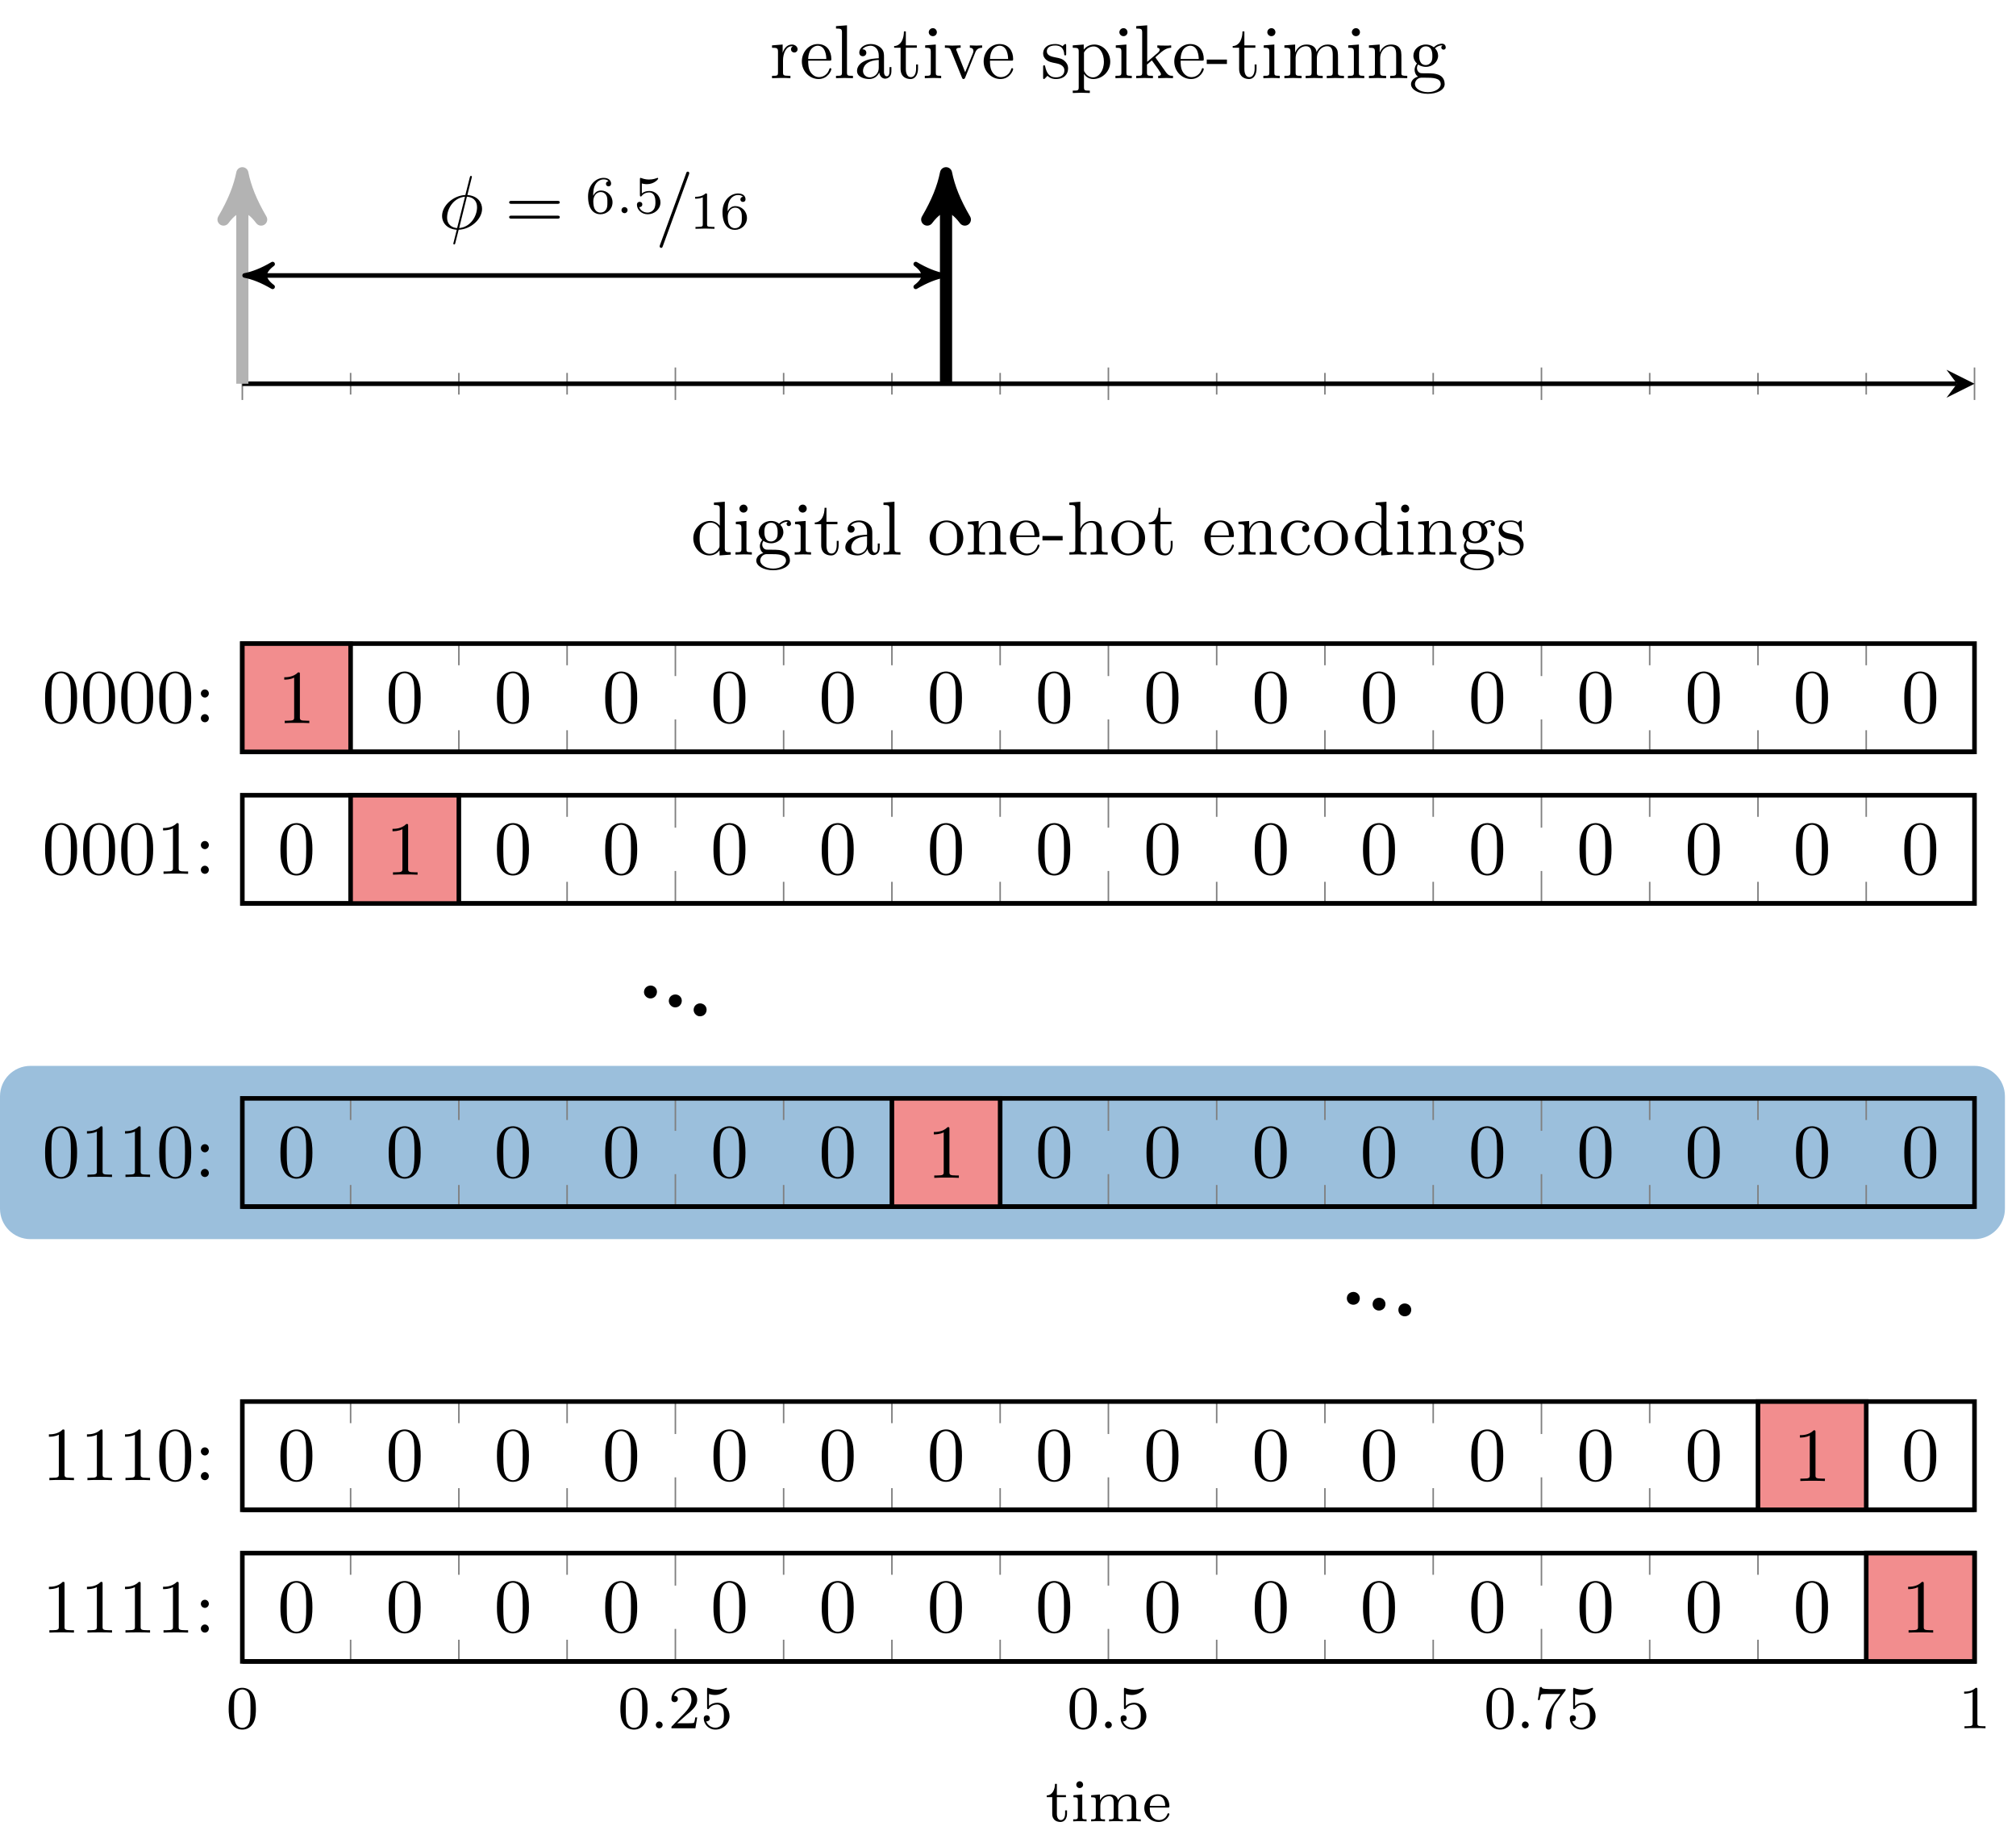 <?xml version="1.0" encoding="UTF-8"?>
<svg xmlns="http://www.w3.org/2000/svg" xmlns:xlink="http://www.w3.org/1999/xlink" width="263.937pt" height="241.811pt" viewBox="0 0 263.937 241.811" version="1.1">
<defs>
<g>
<symbol overflow="visible" id="glyph0-0">
<path style="stroke:none;" d=""/>
</symbol>
<symbol overflow="visible" id="glyph0-1">
<path style="stroke:none;" d="M 4.359 -6.672 C 4.359 -6.703 4.391 -6.812 4.391 -6.812 C 4.391 -6.828 4.391 -6.922 4.266 -6.922 C 4.172 -6.922 4.156 -6.891 4.109 -6.719 L 3.531 -4.422 C 1.953 -4.359 0.484 -3.047 0.484 -1.688 C 0.484 -0.734 1.188 0.047 2.406 0.125 C 2.328 0.422 2.25 0.75 2.172 1.062 C 2.047 1.531 1.953 1.906 1.953 1.938 C 1.953 2.031 2.031 2.047 2.078 2.047 C 2.125 2.047 2.141 2.031 2.172 2 C 2.188 1.984 2.25 1.75 2.281 1.609 L 2.656 0.125 C 4.266 0.062 5.719 -1.281 5.719 -2.609 C 5.719 -3.406 5.188 -4.312 3.797 -4.422 Z M 2.453 -0.094 C 1.859 -0.125 1.141 -0.484 1.141 -1.469 C 1.141 -2.672 2 -4.062 3.484 -4.203 Z M 3.734 -4.203 C 4.5 -4.156 5.062 -3.703 5.062 -2.828 C 5.062 -1.641 4.203 -0.219 2.719 -0.094 Z M 3.734 -4.203 "/>
</symbol>
<symbol overflow="visible" id="glyph0-2">
<path style="stroke:none;" d="M 4.375 -7.094 C 4.422 -7.234 4.422 -7.266 4.422 -7.281 C 4.422 -7.391 4.344 -7.484 4.234 -7.484 C 4.156 -7.484 4.094 -7.453 4.062 -7.391 L 0.594 2.109 C 0.547 2.25 0.547 2.281 0.547 2.297 C 0.547 2.406 0.641 2.5 0.75 2.5 C 0.875 2.5 0.906 2.422 0.969 2.25 Z M 4.375 -7.094 "/>
</symbol>
<symbol overflow="visible" id="glyph1-0">
<path style="stroke:none;" d=""/>
</symbol>
<symbol overflow="visible" id="glyph1-1">
<path style="stroke:none;" d="M 6.844 -3.266 C 7 -3.266 7.188 -3.266 7.188 -3.453 C 7.188 -3.656 7 -3.656 6.859 -3.656 L 0.891 -3.656 C 0.75 -3.656 0.562 -3.656 0.562 -3.453 C 0.562 -3.266 0.75 -3.266 0.891 -3.266 Z M 6.859 -1.328 C 7 -1.328 7.188 -1.328 7.188 -1.531 C 7.188 -1.719 7 -1.719 6.844 -1.719 L 0.891 -1.719 C 0.75 -1.719 0.562 -1.719 0.562 -1.531 C 0.562 -1.328 0.75 -1.328 0.891 -1.328 Z M 6.859 -1.328 "/>
</symbol>
<symbol overflow="visible" id="glyph2-0">
<path style="stroke:none;" d=""/>
</symbol>
<symbol overflow="visible" id="glyph2-1">
<path style="stroke:none;" d="M 1.047 -2.281 C 1.047 -2.844 1.094 -3.359 1.359 -3.797 C 1.594 -4.172 1.969 -4.422 2.422 -4.422 C 2.625 -4.422 2.906 -4.375 3.047 -4.188 C 2.875 -4.172 2.719 -4.047 2.719 -3.844 C 2.719 -3.672 2.844 -3.516 3.047 -3.516 C 3.266 -3.516 3.391 -3.656 3.391 -3.859 C 3.391 -4.266 3.094 -4.625 2.406 -4.625 C 1.406 -4.625 0.375 -3.703 0.375 -2.203 C 0.375 -0.406 1.219 0.141 2 0.141 C 2.844 0.141 3.578 -0.516 3.578 -1.422 C 3.578 -2.312 2.875 -2.969 2.062 -2.969 C 1.5 -2.969 1.203 -2.594 1.047 -2.281 Z M 2 -0.078 C 1.641 -0.078 1.375 -0.281 1.219 -0.594 C 1.125 -0.797 1.062 -1.156 1.062 -1.562 C 1.062 -2.25 1.469 -2.766 2.031 -2.766 C 2.344 -2.766 2.562 -2.641 2.734 -2.391 C 2.906 -2.125 2.906 -1.828 2.906 -1.422 C 2.906 -1.031 2.906 -0.734 2.719 -0.453 C 2.562 -0.219 2.328 -0.078 2 -0.078 Z M 2 -0.078 "/>
</symbol>
<symbol overflow="visible" id="glyph2-2">
<path style="stroke:none;" d="M 1.078 -3.891 C 1.438 -3.797 1.641 -3.797 1.75 -3.797 C 2.672 -3.797 3.219 -4.422 3.219 -4.531 C 3.219 -4.609 3.172 -4.625 3.141 -4.625 C 3.125 -4.625 3.109 -4.625 3.078 -4.609 C 2.906 -4.547 2.547 -4.406 2.031 -4.406 C 1.828 -4.406 1.469 -4.422 1.016 -4.594 C 0.938 -4.625 0.922 -4.625 0.922 -4.625 C 0.828 -4.625 0.828 -4.547 0.828 -4.438 L 0.828 -2.391 C 0.828 -2.266 0.828 -2.188 0.938 -2.188 C 1 -2.188 1.016 -2.188 1.078 -2.281 C 1.375 -2.656 1.812 -2.719 2.047 -2.719 C 2.469 -2.719 2.656 -2.391 2.688 -2.328 C 2.812 -2.094 2.859 -1.828 2.859 -1.422 C 2.859 -1.219 2.859 -0.812 2.641 -0.5 C 2.469 -0.25 2.172 -0.078 1.828 -0.078 C 1.375 -0.078 0.906 -0.328 0.734 -0.797 C 1 -0.781 1.141 -0.953 1.141 -1.141 C 1.141 -1.438 0.875 -1.484 0.781 -1.484 C 0.781 -1.484 0.438 -1.484 0.438 -1.109 C 0.438 -0.484 1.016 0.141 1.844 0.141 C 2.734 0.141 3.516 -0.516 3.516 -1.406 C 3.516 -2.188 2.922 -2.906 2.062 -2.906 C 1.75 -2.906 1.391 -2.844 1.078 -2.578 Z M 1.078 -3.891 "/>
</symbol>
<symbol overflow="visible" id="glyph2-3">
<path style="stroke:none;" d="M 2.328 -4.438 C 2.328 -4.625 2.328 -4.625 2.125 -4.625 C 1.672 -4.188 1.047 -4.188 0.766 -4.188 L 0.766 -3.938 C 0.922 -3.938 1.391 -3.938 1.766 -4.125 L 1.766 -0.578 C 1.766 -0.344 1.766 -0.25 1.078 -0.25 L 0.812 -0.25 L 0.812 0 C 0.938 0 1.797 -0.031 2.047 -0.031 C 2.266 -0.031 3.141 0 3.297 0 L 3.297 -0.25 L 3.031 -0.25 C 2.328 -0.25 2.328 -0.344 2.328 -0.578 Z M 2.328 -4.438 "/>
</symbol>
<symbol overflow="visible" id="glyph3-0">
<path style="stroke:none;" d=""/>
</symbol>
<symbol overflow="visible" id="glyph3-1">
<path style="stroke:none;" d="M 1.578 -0.391 C 1.578 -0.641 1.375 -0.797 1.188 -0.797 C 0.953 -0.797 0.781 -0.609 0.781 -0.406 C 0.781 -0.156 0.984 0 1.172 0 C 1.406 0 1.578 -0.188 1.578 -0.391 Z M 1.578 -0.391 "/>
</symbol>
<symbol overflow="visible" id="glyph4-0">
<path style="stroke:none;" d=""/>
</symbol>
<symbol overflow="visible" id="glyph4-1">
<path style="stroke:none;" d="M 3.625 -3.797 C 3.625 -4.109 3.312 -4.406 2.891 -4.406 C 2.156 -4.406 1.797 -3.734 1.672 -3.312 L 1.672 -4.406 L 0.281 -4.297 L 0.281 -3.984 C 0.984 -3.984 1.062 -3.922 1.062 -3.422 L 1.062 -0.75 C 1.062 -0.312 0.953 -0.312 0.281 -0.312 L 0.281 0 L 1.422 -0.031 C 1.812 -0.031 2.281 -0.031 2.688 0 L 2.688 -0.312 L 2.469 -0.312 C 1.734 -0.312 1.719 -0.422 1.719 -0.781 L 1.719 -2.312 C 1.719 -3.297 2.141 -4.188 2.891 -4.188 C 2.953 -4.188 2.984 -4.188 3 -4.172 C 2.969 -4.172 2.766 -4.047 2.766 -3.781 C 2.766 -3.516 2.984 -3.359 3.203 -3.359 C 3.375 -3.359 3.625 -3.484 3.625 -3.797 Z M 3.625 -3.797 "/>
</symbol>
<symbol overflow="visible" id="glyph4-2">
<path style="stroke:none;" d="M 4.141 -1.188 C 4.141 -1.281 4.062 -1.312 4 -1.312 C 3.922 -1.312 3.891 -1.25 3.875 -1.172 C 3.531 -0.141 2.625 -0.141 2.531 -0.141 C 2.031 -0.141 1.641 -0.438 1.406 -0.812 C 1.109 -1.281 1.109 -1.938 1.109 -2.297 L 3.891 -2.297 C 4.109 -2.297 4.141 -2.297 4.141 -2.516 C 4.141 -3.5 3.594 -4.469 2.359 -4.469 C 1.203 -4.469 0.281 -3.438 0.281 -2.188 C 0.281 -0.859 1.328 0.109 2.469 0.109 C 3.688 0.109 4.141 -1 4.141 -1.188 Z M 3.484 -2.516 L 1.109 -2.516 C 1.172 -4 2.016 -4.25 2.359 -4.25 C 3.375 -4.25 3.484 -2.906 3.484 -2.516 Z M 3.484 -2.516 "/>
</symbol>
<symbol overflow="visible" id="glyph4-3">
<path style="stroke:none;" d="M 2.547 0 L 2.547 -0.312 C 1.875 -0.312 1.766 -0.312 1.766 -0.75 L 1.766 -6.922 L 0.328 -6.812 L 0.328 -6.5 C 1.031 -6.5 1.109 -6.438 1.109 -5.938 L 1.109 -0.75 C 1.109 -0.312 1 -0.312 0.328 -0.312 L 0.328 0 L 1.438 -0.031 Z M 2.547 0 "/>
</symbol>
<symbol overflow="visible" id="glyph4-4">
<path style="stroke:none;" d="M 4.812 -0.891 L 4.812 -1.453 L 4.562 -1.453 L 4.562 -0.891 C 4.562 -0.312 4.312 -0.25 4.203 -0.25 C 3.875 -0.25 3.844 -0.703 3.844 -0.75 L 3.844 -2.734 C 3.844 -3.156 3.844 -3.547 3.484 -3.922 C 3.094 -4.312 2.594 -4.469 2.109 -4.469 C 1.297 -4.469 0.609 -4 0.609 -3.344 C 0.609 -3.047 0.812 -2.875 1.062 -2.875 C 1.344 -2.875 1.531 -3.078 1.531 -3.328 C 1.531 -3.453 1.469 -3.781 1.016 -3.781 C 1.281 -4.141 1.781 -4.25 2.094 -4.25 C 2.578 -4.25 3.156 -3.859 3.156 -2.969 L 3.156 -2.609 C 2.641 -2.578 1.938 -2.547 1.312 -2.25 C 0.562 -1.906 0.312 -1.391 0.312 -0.953 C 0.312 -0.141 1.281 0.109 1.906 0.109 C 2.578 0.109 3.031 -0.297 3.219 -0.75 C 3.266 -0.359 3.531 0.062 4 0.062 C 4.203 0.062 4.812 -0.078 4.812 -0.891 Z M 3.156 -1.391 C 3.156 -0.453 2.438 -0.109 1.984 -0.109 C 1.5 -0.109 1.094 -0.453 1.094 -0.953 C 1.094 -1.5 1.5 -2.328 3.156 -2.391 Z M 3.156 -1.391 "/>
</symbol>
<symbol overflow="visible" id="glyph4-5">
<path style="stroke:none;" d="M 3.312 -1.234 L 3.312 -1.797 L 3.062 -1.797 L 3.062 -1.25 C 3.062 -0.516 2.766 -0.141 2.391 -0.141 C 1.719 -0.141 1.719 -1.047 1.719 -1.219 L 1.719 -3.984 L 3.156 -3.984 L 3.156 -4.297 L 1.719 -4.297 L 1.719 -6.125 L 1.469 -6.125 C 1.469 -5.312 1.172 -4.25 0.188 -4.203 L 0.188 -3.984 L 1.031 -3.984 L 1.031 -1.234 C 1.031 -0.016 1.969 0.109 2.328 0.109 C 3.031 0.109 3.312 -0.594 3.312 -1.234 Z M 3.312 -1.234 "/>
</symbol>
<symbol overflow="visible" id="glyph4-6">
<path style="stroke:none;" d="M 2.469 0 L 2.469 -0.312 C 1.797 -0.312 1.766 -0.359 1.766 -0.75 L 1.766 -4.406 L 0.375 -4.297 L 0.375 -3.984 C 1.016 -3.984 1.109 -3.922 1.109 -3.438 L 1.109 -0.75 C 1.109 -0.312 1 -0.312 0.328 -0.312 L 0.328 0 L 1.422 -0.031 C 1.781 -0.031 2.125 -0.016 2.469 0 Z M 1.906 -6.016 C 1.906 -6.297 1.688 -6.547 1.391 -6.547 C 1.047 -6.547 0.844 -6.266 0.844 -6.016 C 0.844 -5.75 1.078 -5.5 1.375 -5.5 C 1.719 -5.5 1.906 -5.766 1.906 -6.016 Z M 1.906 -6.016 "/>
</symbol>
<symbol overflow="visible" id="glyph4-7">
<path style="stroke:none;" d="M 5.062 -3.984 L 5.062 -4.297 C 4.828 -4.281 4.547 -4.266 4.312 -4.266 L 3.453 -4.297 L 3.453 -3.984 C 3.812 -3.984 3.922 -3.75 3.922 -3.562 C 3.922 -3.469 3.906 -3.422 3.875 -3.312 L 2.844 -0.781 L 1.734 -3.562 C 1.672 -3.688 1.672 -3.734 1.672 -3.734 C 1.672 -3.984 2.062 -3.984 2.25 -3.984 L 2.25 -4.297 L 1.156 -4.266 C 0.891 -4.266 0.484 -4.281 0.188 -4.297 L 0.188 -3.984 C 0.812 -3.984 0.859 -3.922 0.984 -3.625 L 2.422 -0.078 C 2.484 0.062 2.5 0.109 2.625 0.109 C 2.766 0.109 2.797 0.016 2.844 -0.078 L 4.141 -3.312 C 4.234 -3.547 4.406 -3.984 5.062 -3.984 Z M 5.062 -3.984 "/>
</symbol>
<symbol overflow="visible" id="glyph4-8">
<path style="stroke:none;" d="M 3.594 -1.281 C 3.594 -1.797 3.297 -2.109 3.172 -2.219 C 2.844 -2.547 2.453 -2.625 2.031 -2.703 C 1.469 -2.812 0.812 -2.938 0.812 -3.516 C 0.812 -3.875 1.062 -4.281 1.922 -4.281 C 3.016 -4.281 3.078 -3.375 3.094 -3.078 C 3.094 -2.984 3.203 -2.984 3.203 -2.984 C 3.344 -2.984 3.344 -3.031 3.344 -3.219 L 3.344 -4.234 C 3.344 -4.391 3.344 -4.469 3.234 -4.469 C 3.188 -4.469 3.156 -4.469 3.031 -4.344 C 3 -4.312 2.906 -4.219 2.859 -4.188 C 2.484 -4.469 2.078 -4.469 1.922 -4.469 C 0.703 -4.469 0.328 -3.797 0.328 -3.234 C 0.328 -2.891 0.484 -2.609 0.75 -2.391 C 1.078 -2.141 1.359 -2.078 2.078 -1.938 C 2.297 -1.891 3.109 -1.734 3.109 -1.016 C 3.109 -0.516 2.766 -0.109 1.984 -0.109 C 1.141 -0.109 0.781 -0.672 0.594 -1.531 C 0.562 -1.656 0.562 -1.688 0.453 -1.688 C 0.328 -1.688 0.328 -1.625 0.328 -1.453 L 0.328 -0.125 C 0.328 0.047 0.328 0.109 0.438 0.109 C 0.484 0.109 0.5 0.094 0.688 -0.094 C 0.703 -0.109 0.703 -0.125 0.891 -0.312 C 1.328 0.094 1.781 0.109 1.984 0.109 C 3.125 0.109 3.594 -0.562 3.594 -1.281 Z M 3.594 -1.281 "/>
</symbol>
<symbol overflow="visible" id="glyph4-9">
<path style="stroke:none;" d="M 5.188 -2.156 C 5.188 -3.422 4.234 -4.406 3.109 -4.406 C 2.328 -4.406 1.906 -3.969 1.719 -3.75 L 1.719 -4.406 L 0.281 -4.297 L 0.281 -3.984 C 0.984 -3.984 1.062 -3.922 1.062 -3.484 L 1.062 1.172 C 1.062 1.625 0.953 1.625 0.281 1.625 L 0.281 1.938 L 1.391 1.906 L 2.516 1.938 L 2.516 1.625 C 1.859 1.625 1.75 1.625 1.75 1.172 L 1.75 -0.594 C 1.797 -0.422 2.219 0.109 2.969 0.109 C 4.156 0.109 5.188 -0.875 5.188 -2.156 Z M 4.359 -2.156 C 4.359 -0.953 3.672 -0.109 2.938 -0.109 C 2.531 -0.109 2.156 -0.312 1.891 -0.719 C 1.75 -0.922 1.75 -0.938 1.75 -1.141 L 1.75 -3.359 C 2.031 -3.875 2.516 -4.156 3.031 -4.156 C 3.766 -4.156 4.359 -3.281 4.359 -2.156 Z M 4.359 -2.156 "/>
</symbol>
<symbol overflow="visible" id="glyph4-10">
<path style="stroke:none;" d="M 5.094 0 L 5.094 -0.312 C 4.719 -0.312 4.5 -0.312 4.125 -0.844 L 2.859 -2.625 C 2.844 -2.641 2.797 -2.703 2.797 -2.734 C 2.797 -2.766 3.516 -3.375 3.609 -3.453 C 4.234 -3.953 4.656 -3.984 4.859 -3.984 L 4.859 -4.297 C 4.578 -4.266 4.453 -4.266 4.172 -4.266 C 3.812 -4.266 3.188 -4.281 3.047 -4.297 L 3.047 -3.984 C 3.234 -3.984 3.344 -3.875 3.344 -3.734 C 3.344 -3.531 3.203 -3.422 3.125 -3.344 L 1.719 -2.141 L 1.719 -6.922 L 0.281 -6.812 L 0.281 -6.5 C 0.984 -6.5 1.062 -6.438 1.062 -5.938 L 1.062 -0.75 C 1.062 -0.312 0.953 -0.312 0.281 -0.312 L 0.281 0 L 1.359 -0.031 L 2.469 0 L 2.469 -0.312 C 1.797 -0.312 1.688 -0.312 1.688 -0.75 L 1.688 -1.781 L 2.328 -2.328 C 3.094 -1.281 3.516 -0.719 3.516 -0.531 C 3.516 -0.344 3.344 -0.312 3.156 -0.312 L 3.156 0 L 4.234 -0.031 C 4.516 -0.031 4.812 -0.016 5.094 0 Z M 5.094 0 "/>
</symbol>
<symbol overflow="visible" id="glyph4-11">
<path style="stroke:none;" d="M 2.75 -1.859 L 2.75 -2.438 L 0.109 -2.438 L 0.109 -1.859 Z M 2.75 -1.859 "/>
</symbol>
<symbol overflow="visible" id="glyph4-12">
<path style="stroke:none;" d="M 8.109 0 L 8.109 -0.312 C 7.594 -0.312 7.344 -0.312 7.328 -0.609 L 7.328 -2.516 C 7.328 -3.375 7.328 -3.672 7.016 -4.031 C 6.875 -4.203 6.547 -4.406 5.969 -4.406 C 5.141 -4.406 4.688 -3.812 4.531 -3.422 C 4.391 -4.297 3.656 -4.406 3.203 -4.406 C 2.469 -4.406 2 -3.984 1.719 -3.359 L 1.719 -4.406 L 0.312 -4.297 L 0.312 -3.984 C 1.016 -3.984 1.094 -3.922 1.094 -3.422 L 1.094 -0.75 C 1.094 -0.312 0.984 -0.312 0.312 -0.312 L 0.312 0 L 1.453 -0.031 L 2.562 0 L 2.562 -0.312 C 1.891 -0.312 1.781 -0.312 1.781 -0.75 L 1.781 -2.594 C 1.781 -3.625 2.5 -4.188 3.125 -4.188 C 3.766 -4.188 3.875 -3.656 3.875 -3.078 L 3.875 -0.75 C 3.875 -0.312 3.766 -0.312 3.094 -0.312 L 3.094 0 L 4.219 -0.031 L 5.328 0 L 5.328 -0.312 C 4.672 -0.312 4.562 -0.312 4.562 -0.75 L 4.562 -2.594 C 4.562 -3.625 5.266 -4.188 5.906 -4.188 C 6.531 -4.188 6.641 -3.656 6.641 -3.078 L 6.641 -0.75 C 6.641 -0.312 6.531 -0.312 5.859 -0.312 L 5.859 0 L 6.984 -0.031 Z M 8.109 0 "/>
</symbol>
<symbol overflow="visible" id="glyph4-13">
<path style="stroke:none;" d="M 5.328 0 L 5.328 -0.312 C 4.812 -0.312 4.562 -0.312 4.562 -0.609 L 4.562 -2.516 C 4.562 -3.375 4.562 -3.672 4.25 -4.031 C 4.109 -4.203 3.781 -4.406 3.203 -4.406 C 2.469 -4.406 2 -3.984 1.719 -3.359 L 1.719 -4.406 L 0.312 -4.297 L 0.312 -3.984 C 1.016 -3.984 1.094 -3.922 1.094 -3.422 L 1.094 -0.75 C 1.094 -0.312 0.984 -0.312 0.312 -0.312 L 0.312 0 L 1.453 -0.031 L 2.562 0 L 2.562 -0.312 C 1.891 -0.312 1.781 -0.312 1.781 -0.75 L 1.781 -2.594 C 1.781 -3.625 2.5 -4.188 3.125 -4.188 C 3.766 -4.188 3.875 -3.656 3.875 -3.078 L 3.875 -0.75 C 3.875 -0.312 3.766 -0.312 3.094 -0.312 L 3.094 0 L 4.219 -0.031 Z M 5.328 0 "/>
</symbol>
<symbol overflow="visible" id="glyph4-14">
<path style="stroke:none;" d="M 4.828 -4.031 C 4.828 -4.203 4.719 -4.516 4.328 -4.516 C 4.125 -4.516 3.688 -4.453 3.266 -4.047 C 2.844 -4.375 2.438 -4.406 2.219 -4.406 C 1.281 -4.406 0.594 -3.719 0.594 -2.953 C 0.594 -2.516 0.812 -2.141 1.062 -1.922 C 0.938 -1.781 0.75 -1.453 0.75 -1.094 C 0.75 -0.781 0.891 -0.406 1.203 -0.203 C 0.594 -0.047 0.281 0.391 0.281 0.781 C 0.281 1.5 1.266 2.047 2.484 2.047 C 3.656 2.047 4.688 1.547 4.688 0.766 C 4.688 0.422 4.562 -0.094 4.047 -0.375 C 3.516 -0.641 2.938 -0.641 2.328 -0.641 C 2.078 -0.641 1.656 -0.641 1.578 -0.656 C 1.266 -0.703 1.062 -1 1.062 -1.328 C 1.062 -1.359 1.062 -1.594 1.219 -1.797 C 1.609 -1.516 2.031 -1.484 2.219 -1.484 C 3.141 -1.484 3.828 -2.172 3.828 -2.938 C 3.828 -3.312 3.672 -3.672 3.422 -3.906 C 3.781 -4.25 4.141 -4.297 4.312 -4.297 C 4.312 -4.297 4.391 -4.297 4.422 -4.281 C 4.312 -4.25 4.25 -4.141 4.25 -4.016 C 4.25 -3.844 4.391 -3.734 4.547 -3.734 C 4.641 -3.734 4.828 -3.797 4.828 -4.031 Z M 3.078 -2.953 C 3.078 -2.688 3.078 -2.359 2.922 -2.109 C 2.844 -2 2.609 -1.719 2.219 -1.719 C 1.344 -1.719 1.344 -2.719 1.344 -2.938 C 1.344 -3.203 1.359 -3.531 1.5 -3.781 C 1.578 -3.891 1.812 -4.172 2.219 -4.172 C 3.078 -4.172 3.078 -3.188 3.078 -2.953 Z M 4.172 0.781 C 4.172 1.328 3.469 1.828 2.5 1.828 C 1.484 1.828 0.797 1.312 0.797 0.781 C 0.797 0.328 1.172 -0.047 1.609 -0.062 L 2.203 -0.062 C 3.062 -0.062 4.172 -0.062 4.172 0.781 Z M 4.172 0.781 "/>
</symbol>
<symbol overflow="visible" id="glyph4-15">
<path style="stroke:none;" d="M 4.172 0 L 4.172 -0.312 L 3.859 -0.312 C 2.953 -0.312 2.938 -0.422 2.938 -0.781 L 2.938 -6.375 C 2.938 -6.625 2.938 -6.641 2.703 -6.641 C 2.078 -6 1.203 -6 0.891 -6 L 0.891 -5.688 C 1.094 -5.688 1.672 -5.688 2.188 -5.953 L 2.188 -0.781 C 2.188 -0.422 2.156 -0.312 1.266 -0.312 L 0.953 -0.312 L 0.953 0 C 1.297 -0.031 2.156 -0.031 2.562 -0.031 C 2.953 -0.031 3.828 -0.031 4.172 0 Z M 4.172 0 "/>
</symbol>
<symbol overflow="visible" id="glyph4-16">
<path style="stroke:none;" d="M 4.578 -3.188 C 4.578 -3.984 4.531 -4.781 4.188 -5.516 C 3.734 -6.484 2.906 -6.641 2.5 -6.641 C 1.891 -6.641 1.172 -6.375 0.75 -5.453 C 0.438 -4.766 0.391 -3.984 0.391 -3.188 C 0.391 -2.438 0.422 -1.547 0.844 -0.781 C 1.266 0.016 2 0.219 2.484 0.219 C 3.016 0.219 3.781 0.016 4.219 -0.938 C 4.531 -1.625 4.578 -2.406 4.578 -3.188 Z M 3.766 -3.312 C 3.766 -2.562 3.766 -1.891 3.656 -1.25 C 3.5 -0.297 2.938 0 2.484 0 C 2.094 0 1.5 -0.25 1.328 -1.203 C 1.219 -1.797 1.219 -2.719 1.219 -3.312 C 1.219 -3.953 1.219 -4.609 1.297 -5.141 C 1.484 -6.328 2.234 -6.422 2.484 -6.422 C 2.812 -6.422 3.469 -6.234 3.656 -5.25 C 3.766 -4.688 3.766 -3.938 3.766 -3.312 Z M 3.766 -3.312 "/>
</symbol>
<symbol overflow="visible" id="glyph4-17">
<path style="stroke:none;" d="M 5.25 0 L 5.25 -0.312 C 4.562 -0.312 4.469 -0.375 4.469 -0.875 L 4.469 -6.922 L 3.047 -6.812 L 3.047 -6.5 C 3.734 -6.5 3.812 -6.438 3.812 -5.938 L 3.812 -3.781 C 3.531 -4.141 3.094 -4.406 2.562 -4.406 C 1.391 -4.406 0.344 -3.422 0.344 -2.141 C 0.344 -0.875 1.312 0.109 2.453 0.109 C 3.094 0.109 3.531 -0.234 3.781 -0.547 L 3.781 0.109 Z M 3.781 -1.172 C 3.781 -1 3.781 -0.984 3.672 -0.812 C 3.375 -0.328 2.938 -0.109 2.5 -0.109 C 2.047 -0.109 1.688 -0.375 1.453 -0.75 C 1.203 -1.156 1.172 -1.719 1.172 -2.141 C 1.172 -2.5 1.188 -3.094 1.469 -3.547 C 1.688 -3.859 2.062 -4.188 2.609 -4.188 C 2.953 -4.188 3.375 -4.031 3.672 -3.594 C 3.781 -3.422 3.781 -3.406 3.781 -3.219 Z M 3.781 -1.172 "/>
</symbol>
<symbol overflow="visible" id="glyph4-18">
<path style="stroke:none;" d="M 4.688 -2.141 C 4.688 -3.406 3.703 -4.469 2.5 -4.469 C 1.25 -4.469 0.281 -3.375 0.281 -2.141 C 0.281 -0.844 1.312 0.109 2.484 0.109 C 3.688 0.109 4.688 -0.875 4.688 -2.141 Z M 3.875 -2.219 C 3.875 -1.859 3.875 -1.312 3.656 -0.875 C 3.422 -0.422 2.984 -0.141 2.5 -0.141 C 2.062 -0.141 1.625 -0.344 1.359 -0.812 C 1.109 -1.25 1.109 -1.859 1.109 -2.219 C 1.109 -2.609 1.109 -3.141 1.344 -3.578 C 1.609 -4.031 2.078 -4.25 2.484 -4.25 C 2.922 -4.25 3.344 -4.031 3.609 -3.594 C 3.875 -3.172 3.875 -2.594 3.875 -2.219 Z M 3.875 -2.219 "/>
</symbol>
<symbol overflow="visible" id="glyph4-19">
<path style="stroke:none;" d="M 5.328 0 L 5.328 -0.312 C 4.812 -0.312 4.562 -0.312 4.562 -0.609 L 4.562 -2.516 C 4.562 -3.375 4.562 -3.672 4.25 -4.031 C 4.109 -4.203 3.781 -4.406 3.203 -4.406 C 2.359 -4.406 1.922 -3.812 1.766 -3.453 L 1.75 -3.453 L 1.75 -6.922 L 0.312 -6.812 L 0.312 -6.5 C 1.016 -6.5 1.094 -6.438 1.094 -5.938 L 1.094 -0.75 C 1.094 -0.312 0.984 -0.312 0.312 -0.312 L 0.312 0 L 1.453 -0.031 L 2.562 0 L 2.562 -0.312 C 1.891 -0.312 1.781 -0.312 1.781 -0.75 L 1.781 -2.594 C 1.781 -3.625 2.5 -4.188 3.125 -4.188 C 3.766 -4.188 3.875 -3.656 3.875 -3.078 L 3.875 -0.75 C 3.875 -0.312 3.766 -0.312 3.094 -0.312 L 3.094 0 L 4.219 -0.031 Z M 5.328 0 "/>
</symbol>
<symbol overflow="visible" id="glyph4-20">
<path style="stroke:none;" d="M 4.141 -1.188 C 4.141 -1.281 4.031 -1.281 4 -1.281 C 3.922 -1.281 3.891 -1.25 3.875 -1.188 C 3.594 -0.266 2.938 -0.141 2.578 -0.141 C 2.047 -0.141 1.172 -0.562 1.172 -2.172 C 1.172 -3.797 1.984 -4.219 2.516 -4.219 C 2.609 -4.219 3.234 -4.203 3.578 -3.844 C 3.172 -3.812 3.109 -3.516 3.109 -3.391 C 3.109 -3.125 3.297 -2.938 3.562 -2.938 C 3.828 -2.938 4.031 -3.094 4.031 -3.406 C 4.031 -4.078 3.266 -4.469 2.5 -4.469 C 1.25 -4.469 0.344 -3.391 0.344 -2.156 C 0.344 -0.875 1.328 0.109 2.484 0.109 C 3.812 0.109 4.141 -1.094 4.141 -1.188 Z M 4.141 -1.188 "/>
</symbol>
<symbol overflow="visible" id="glyph4-21">
<path style="stroke:none;" d="M 1.906 -3.766 C 1.906 -4.062 1.672 -4.297 1.391 -4.297 C 1.094 -4.297 0.859 -4.062 0.859 -3.766 C 0.859 -3.484 1.094 -3.234 1.391 -3.234 C 1.672 -3.234 1.906 -3.484 1.906 -3.766 Z M 1.906 -0.531 C 1.906 -0.812 1.672 -1.062 1.391 -1.062 C 1.094 -1.062 0.859 -0.812 0.859 -0.531 C 0.859 -0.234 1.094 0 1.391 0 C 1.672 0 1.906 -0.234 1.906 -0.531 Z M 1.906 -0.531 "/>
</symbol>
<symbol overflow="visible" id="glyph5-0">
<path style="stroke:none;" d=""/>
</symbol>
<symbol overflow="visible" id="glyph5-1">
<path style="stroke:none;" d="M 3.891 -2.547 C 3.891 -3.391 3.812 -3.906 3.547 -4.422 C 3.203 -5.125 2.547 -5.297 2.109 -5.297 C 1.109 -5.297 0.734 -4.547 0.625 -4.328 C 0.344 -3.75 0.328 -2.953 0.328 -2.547 C 0.328 -2.016 0.344 -1.219 0.734 -0.578 C 1.094 0.016 1.688 0.172 2.109 0.172 C 2.5 0.172 3.172 0.047 3.578 -0.734 C 3.875 -1.312 3.891 -2.031 3.891 -2.547 Z M 2.109 -0.062 C 1.844 -0.062 1.297 -0.188 1.125 -1.016 C 1.031 -1.469 1.031 -2.219 1.031 -2.641 C 1.031 -3.188 1.031 -3.75 1.125 -4.188 C 1.297 -5 1.906 -5.078 2.109 -5.078 C 2.375 -5.078 2.938 -4.938 3.094 -4.219 C 3.188 -3.781 3.188 -3.172 3.188 -2.641 C 3.188 -2.172 3.188 -1.453 3.094 -1 C 2.922 -0.172 2.375 -0.062 2.109 -0.062 Z M 2.109 -0.062 "/>
</symbol>
<symbol overflow="visible" id="glyph5-2">
<path style="stroke:none;" d="M 2.25 -1.625 C 2.375 -1.75 2.703 -2.016 2.844 -2.125 C 3.328 -2.578 3.797 -3.016 3.797 -3.734 C 3.797 -4.688 3 -5.297 2.016 -5.297 C 1.047 -5.297 0.422 -4.578 0.422 -3.859 C 0.422 -3.469 0.734 -3.422 0.844 -3.422 C 1.016 -3.422 1.266 -3.531 1.266 -3.844 C 1.266 -4.25 0.859 -4.25 0.766 -4.25 C 1 -4.844 1.531 -5.031 1.922 -5.031 C 2.656 -5.031 3.047 -4.406 3.047 -3.734 C 3.047 -2.906 2.469 -2.297 1.516 -1.344 L 0.516 -0.297 C 0.422 -0.219 0.422 -0.203 0.422 0 L 3.562 0 L 3.797 -1.422 L 3.547 -1.422 C 3.531 -1.266 3.469 -0.875 3.375 -0.719 C 3.328 -0.656 2.719 -0.656 2.594 -0.656 L 1.172 -0.656 Z M 2.25 -1.625 "/>
</symbol>
<symbol overflow="visible" id="glyph5-3">
<path style="stroke:none;" d="M 1.109 -4.484 C 1.219 -4.453 1.531 -4.359 1.875 -4.359 C 2.875 -4.359 3.469 -5.062 3.469 -5.188 C 3.469 -5.281 3.422 -5.297 3.375 -5.297 C 3.359 -5.297 3.344 -5.297 3.281 -5.266 C 2.969 -5.141 2.594 -5.047 2.172 -5.047 C 1.703 -5.047 1.312 -5.156 1.062 -5.266 C 0.984 -5.297 0.969 -5.297 0.953 -5.297 C 0.859 -5.297 0.859 -5.219 0.859 -5.062 L 0.859 -2.734 C 0.859 -2.594 0.859 -2.5 0.984 -2.5 C 1.047 -2.5 1.062 -2.531 1.109 -2.594 C 1.203 -2.703 1.5 -3.109 2.188 -3.109 C 2.625 -3.109 2.844 -2.75 2.922 -2.594 C 3.047 -2.312 3.062 -1.938 3.062 -1.641 C 3.062 -1.344 3.062 -0.906 2.844 -0.562 C 2.688 -0.312 2.359 -0.078 1.938 -0.078 C 1.422 -0.078 0.922 -0.391 0.734 -0.922 C 0.75 -0.906 0.812 -0.906 0.812 -0.906 C 1.031 -0.906 1.219 -1.047 1.219 -1.297 C 1.219 -1.594 0.984 -1.703 0.828 -1.703 C 0.672 -1.703 0.422 -1.625 0.422 -1.281 C 0.422 -0.562 1.047 0.172 1.953 0.172 C 2.953 0.172 3.797 -0.609 3.797 -1.594 C 3.797 -2.516 3.125 -3.344 2.188 -3.344 C 1.797 -3.344 1.422 -3.219 1.109 -2.938 Z M 1.109 -4.484 "/>
</symbol>
<symbol overflow="visible" id="glyph5-4">
<path style="stroke:none;" d="M 4.031 -4.859 C 4.109 -4.938 4.109 -4.953 4.109 -5.125 L 2.078 -5.125 C 1.875 -5.125 1.641 -5.141 1.438 -5.156 C 1.016 -5.188 1.016 -5.266 0.984 -5.391 L 0.734 -5.391 L 0.469 -3.703 L 0.719 -3.703 C 0.734 -3.828 0.828 -4.375 0.938 -4.438 C 1.016 -4.484 1.625 -4.484 1.734 -4.484 L 3.422 -4.484 L 2.609 -3.375 C 1.703 -2.172 1.5 -0.906 1.5 -0.281 C 1.5 -0.203 1.5 0.172 1.875 0.172 C 2.25 0.172 2.25 -0.188 2.25 -0.281 L 2.25 -0.672 C 2.25 -1.812 2.453 -2.75 2.844 -3.281 Z M 4.031 -4.859 "/>
</symbol>
<symbol overflow="visible" id="glyph5-5">
<path style="stroke:none;" d="M 2.5 -5.078 C 2.5 -5.297 2.484 -5.297 2.266 -5.297 C 1.938 -4.984 1.516 -4.797 0.766 -4.797 L 0.766 -4.531 C 0.984 -4.531 1.406 -4.531 1.875 -4.734 L 1.875 -0.656 C 1.875 -0.359 1.844 -0.266 1.094 -0.266 L 0.812 -0.266 L 0.812 0 C 1.141 -0.031 1.828 -0.031 2.188 -0.031 C 2.547 -0.031 3.234 -0.031 3.562 0 L 3.562 -0.266 L 3.281 -0.266 C 2.531 -0.266 2.5 -0.359 2.5 -0.656 Z M 2.5 -5.078 "/>
</symbol>
<symbol overflow="visible" id="glyph6-0">
<path style="stroke:none;" d=""/>
</symbol>
<symbol overflow="visible" id="glyph6-1">
<path style="stroke:none;" d="M 1.625 -0.438 C 1.625 -0.703 1.391 -0.891 1.172 -0.891 C 0.922 -0.891 0.734 -0.672 0.734 -0.453 C 0.734 -0.172 0.953 0 1.172 0 C 1.422 0 1.625 -0.203 1.625 -0.438 Z M 1.625 -0.438 "/>
</symbol>
<symbol overflow="visible" id="glyph7-0">
<path style="stroke:none;" d=""/>
</symbol>
<symbol overflow="visible" id="glyph7-1">
<path style="stroke:none;" d="M 2.812 -1 L 2.812 -1.438 L 2.562 -1.438 L 2.562 -1.016 C 2.562 -0.469 2.312 -0.172 2.016 -0.172 C 1.484 -0.172 1.484 -0.859 1.484 -0.984 L 1.484 -3.172 L 2.672 -3.172 L 2.672 -3.438 L 1.484 -3.438 L 1.484 -4.906 L 1.234 -4.906 C 1.234 -4.172 0.906 -3.422 0.156 -3.391 L 0.156 -3.172 L 0.875 -3.172 L 0.875 -1 C 0.875 -0.062 1.594 0.078 1.953 0.078 C 2.5 0.078 2.812 -0.391 2.812 -1 Z M 2.812 -1 "/>
</symbol>
<symbol overflow="visible" id="glyph7-2">
<path style="stroke:none;" d="M 2.078 0 L 2.078 -0.266 C 1.547 -0.266 1.516 -0.297 1.516 -0.609 L 1.516 -3.516 L 0.359 -3.422 L 0.359 -3.156 C 0.875 -3.156 0.938 -3.109 0.938 -2.719 L 0.938 -0.625 C 0.938 -0.266 0.844 -0.266 0.328 -0.266 L 0.328 0 C 0.641 -0.031 1.094 -0.031 1.219 -0.031 C 1.312 -0.031 1.797 -0.031 2.078 0 Z M 1.625 -4.797 C 1.625 -5.062 1.406 -5.25 1.172 -5.25 C 0.953 -5.25 0.734 -5.062 0.734 -4.797 C 0.734 -4.562 0.922 -4.359 1.172 -4.359 C 1.422 -4.359 1.625 -4.562 1.625 -4.797 Z M 1.625 -4.797 "/>
</symbol>
<symbol overflow="visible" id="glyph7-3">
<path style="stroke:none;" d="M 6.828 0 L 6.828 -0.266 C 6.312 -0.266 6.219 -0.266 6.219 -0.625 L 6.219 -2.422 C 6.219 -3.062 5.938 -3.516 5.078 -3.516 C 4.344 -3.516 3.969 -3.016 3.844 -2.781 C 3.703 -3.359 3.25 -3.516 2.734 -3.516 C 1.953 -3.516 1.594 -2.969 1.484 -2.75 L 1.484 -3.516 L 0.328 -3.422 L 0.328 -3.156 C 0.875 -3.156 0.938 -3.109 0.938 -2.719 L 0.938 -0.625 C 0.938 -0.266 0.844 -0.266 0.328 -0.266 L 0.328 0 C 0.672 -0.031 1.016 -0.031 1.234 -0.031 C 1.469 -0.031 1.797 -0.031 2.141 0 L 2.141 -0.266 C 1.641 -0.266 1.531 -0.266 1.531 -0.625 L 1.531 -2.062 C 1.531 -2.906 2.172 -3.297 2.672 -3.297 C 3.188 -3.297 3.281 -2.891 3.281 -2.453 L 3.281 -0.625 C 3.281 -0.266 3.172 -0.266 2.672 -0.266 L 2.672 0 C 3.016 -0.031 3.359 -0.031 3.578 -0.031 C 3.812 -0.031 4.141 -0.031 4.484 0 L 4.484 -0.266 C 3.969 -0.266 3.875 -0.266 3.875 -0.625 L 3.875 -2.062 C 3.875 -2.906 4.516 -3.297 5.016 -3.297 C 5.531 -3.297 5.625 -2.891 5.625 -2.453 L 5.625 -0.625 C 5.625 -0.266 5.516 -0.266 5.016 -0.266 L 5.016 0 C 5.359 -0.031 5.703 -0.031 5.922 -0.031 C 6.156 -0.031 6.484 -0.031 6.828 0 Z M 6.828 0 "/>
</symbol>
<symbol overflow="visible" id="glyph7-4">
<path style="stroke:none;" d="M 3.516 -0.953 C 3.516 -0.984 3.484 -1.062 3.391 -1.062 C 3.297 -1.062 3.281 -1.016 3.266 -0.969 C 2.984 -0.188 2.297 -0.172 2.156 -0.172 C 1.797 -0.172 1.422 -0.328 1.188 -0.703 C 0.953 -1.062 0.953 -1.578 0.953 -1.812 L 3.297 -1.812 C 3.469 -1.812 3.516 -1.812 3.516 -2 C 3.516 -2.703 3.125 -3.547 2 -3.547 C 1.016 -3.547 0.234 -2.734 0.234 -1.75 C 0.234 -0.719 1.094 0.078 2.109 0.078 C 3.109 0.078 3.516 -0.766 3.516 -0.953 Z M 2.969 -2.031 L 0.953 -2.031 C 1.031 -3.141 1.703 -3.328 2 -3.328 C 2.938 -3.328 2.969 -2.203 2.969 -2.031 Z M 2.969 -2.031 "/>
</symbol>
<symbol overflow="visible" id="glyph8-0">
<path style="stroke:none;" d=""/>
</symbol>
<symbol overflow="visible" id="glyph8-1">
<path style="stroke:none;" d="M 3.5 0.359 C 3.672 -0.125 3.422 -0.578 3 -0.719 C 2.625 -0.859 2.078 -0.688 1.906 -0.203 C 1.734 0.281 2.016 0.719 2.422 0.875 C 2.828 1.016 3.328 0.844 3.5 0.359 Z M 6.75 1.531 C 6.922 1.047 6.672 0.594 6.25 0.453 C 5.875 0.312 5.328 0.469 5.156 0.953 C 4.984 1.438 5.266 1.891 5.672 2.047 C 6.062 2.188 6.578 2.016 6.75 1.531 Z M 10 2.703 C 10.172 2.219 9.906 1.766 9.5 1.625 C 9.109 1.469 8.578 1.641 8.406 2.125 C 8.234 2.609 8.516 3.062 8.922 3.219 C 9.312 3.344 9.828 3.188 10 2.703 Z M 10 2.703 "/>
</symbol>
<symbol overflow="visible" id="glyph9-0">
<path style="stroke:none;" d=""/>
</symbol>
<symbol overflow="visible" id="glyph9-1">
<path style="stroke:none;" d="M 3.531 -0.078 C 3.641 -0.578 3.312 -0.984 2.891 -1.078 C 2.5 -1.156 1.984 -0.953 1.875 -0.453 C 1.766 0.062 2.094 0.469 2.516 0.562 C 2.922 0.656 3.422 0.438 3.531 -0.078 Z M 6.891 0.688 C 7 0.188 6.688 -0.219 6.266 -0.312 C 5.859 -0.406 5.359 -0.188 5.25 0.312 C 5.141 0.828 5.453 1.234 5.891 1.328 C 6.281 1.406 6.781 1.203 6.891 0.688 Z M 10.266 1.438 C 10.375 0.938 10.062 0.531 9.625 0.438 C 9.219 0.344 8.734 0.562 8.625 1.062 C 8.516 1.578 8.828 1.984 9.25 2.078 C 9.656 2.172 10.156 1.953 10.266 1.438 Z M 10.266 1.438 "/>
</symbol>
</g>
</defs>
<g id="surface1">
<path style=" stroke:none;fill-rule:nonzero;fill:rgb(60.785%,74.706%,86.078%);fill-opacity:1;" d="M 0 158.215 L 0 143.508 C 0 141.305 1.785 139.52 3.984 139.52 L 258.5 139.52 C 260.703 139.52 262.488 141.305 262.488 143.508 L 262.488 158.215 C 262.488 160.414 260.703 162.199 258.5 162.199 L 3.984 162.199 C 1.785 162.199 0 160.414 0 158.215 Z M 0 158.215 "/>
<path style="fill:none;stroke-width:0.199;stroke-linecap:butt;stroke-linejoin:miter;stroke:rgb(50%,50%,50%);stroke-opacity:1;stroke-miterlimit:10;" d="M 14.175 -1.417 L 14.175 1.419 M 28.347 -1.417 L 28.347 1.419 M 42.519 -1.417 L 42.519 1.419 M 70.867 -1.417 L 70.867 1.419 M 85.043 -1.417 L 85.043 1.419 M 99.214 -1.417 L 99.214 1.419 M 127.562 -1.417 L 127.562 1.419 M 141.734 -1.417 L 141.734 1.419 M 155.91 -1.417 L 155.91 1.419 M 184.253 -1.417 L 184.253 1.419 M 198.429 -1.417 L 198.429 1.419 M 212.601 -1.417 L 212.601 1.419 " transform="matrix(1,0,0,-1,31.727,50.231)"/>
<path style="fill:none;stroke-width:0.199;stroke-linecap:butt;stroke-linejoin:miter;stroke:rgb(50%,50%,50%);stroke-opacity:1;stroke-miterlimit:10;" d="M -0 -2.124 L -0 2.126 M 56.695 -2.124 L 56.695 2.126 M 113.386 -2.124 L 113.386 2.126 M 170.082 -2.124 L 170.082 2.126 M 226.777 -2.124 L 226.777 2.126 " transform="matrix(1,0,0,-1,31.727,50.231)"/>
<path style="fill:none;stroke-width:0.598;stroke-linecap:butt;stroke-linejoin:miter;stroke:rgb(0%,0%,0%);stroke-opacity:1;stroke-miterlimit:10;" d="M -0 0.001 L 224.484 0.001 " transform="matrix(1,0,0,-1,31.727,50.231)"/>
<path style=" stroke:none;fill-rule:nonzero;fill:rgb(0%,0%,0%);fill-opacity:1;" d="M 258.504 50.23 L 254.836 48.398 L 256.211 50.23 L 254.836 52.062 "/>
<path style="fill:none;stroke-width:1.594;stroke-linecap:butt;stroke-linejoin:miter;stroke:rgb(70%,70%,70%);stroke-opacity:1;stroke-miterlimit:10;" d="M -0 0.001 L -0 26.036 " transform="matrix(1,0,0,-1,31.727,50.231)"/>
<path style="fill-rule:nonzero;fill:rgb(70%,70%,70%);fill-opacity:1;stroke-width:1.594;stroke-linecap:butt;stroke-linejoin:round;stroke:rgb(70%,70%,70%);stroke-opacity:1;stroke-miterlimit:10;" d="M 1.516 0 C -0.379 0.379 -2.27 1.137 -4.543 2.461 C -2.27 0.758 -2.27 -0.757 -4.543 -2.461 C -2.27 -1.136 -0.379 -0.378 1.516 0 Z M 1.516 0 " transform="matrix(0,-1,-1,0,31.727,24.195)"/>
<path style="fill:none;stroke-width:1.594;stroke-linecap:butt;stroke-linejoin:miter;stroke:rgb(0%,0%,0%);stroke-opacity:1;stroke-miterlimit:10;" d="M 92.128 0.001 L 92.128 26.036 " transform="matrix(1,0,0,-1,31.727,50.231)"/>
<path style="fill-rule:nonzero;fill:rgb(0%,0%,0%);fill-opacity:1;stroke-width:1.594;stroke-linecap:butt;stroke-linejoin:round;stroke:rgb(0%,0%,0%);stroke-opacity:1;stroke-miterlimit:10;" d="M 1.516 -0.001 C -0.379 0.378 -2.27 1.136 -4.543 2.46 C -2.27 0.757 -2.27 -0.759 -4.543 -2.462 C -2.27 -1.138 -0.379 -0.38 1.516 -0.001 Z M 1.516 -0.001 " transform="matrix(0,-1,-1,0,123.855,24.195)"/>
<path style="fill:none;stroke-width:0.598;stroke-linecap:butt;stroke-linejoin:miter;stroke:rgb(0%,0%,0%);stroke-opacity:1;stroke-miterlimit:10;" d="M 1.214 14.172 L 90.914 14.172 " transform="matrix(1,0,0,-1,31.727,50.231)"/>
<path style="fill-rule:nonzero;fill:rgb(0%,0%,0%);fill-opacity:1;stroke-width:0.598;stroke-linecap:butt;stroke-linejoin:round;stroke:rgb(0%,0%,0%);stroke-opacity:1;stroke-miterlimit:10;" d="M 0.915 0.001 C -0.229 0.228 -1.374 0.689 -2.749 1.489 C -1.374 0.458 -1.374 -0.46 -2.749 -1.491 C -1.374 -0.686 -0.229 -0.229 0.915 0.001 Z M 0.915 0.001 " transform="matrix(-1,0,0,1,32.942,36.057)"/>
<path style="fill-rule:nonzero;fill:rgb(0%,0%,0%);fill-opacity:1;stroke-width:0.598;stroke-linecap:butt;stroke-linejoin:round;stroke:rgb(0%,0%,0%);stroke-opacity:1;stroke-miterlimit:10;" d="M 0.916 -0.001 C -0.229 0.229 -1.373 0.686 -2.748 1.491 C -1.373 0.46 -1.373 -0.458 -2.748 -1.489 C -1.373 -0.689 -0.229 -0.228 0.916 -0.001 Z M 0.916 -0.001 " transform="matrix(1,0,0,-1,122.639,36.057)"/>
<g style="fill:rgb(0%,0%,0%);fill-opacity:1;">
  <use xlink:href="#glyph0-1" x="57.394" y="29.948"/>
</g>
<g style="fill:rgb(0%,0%,0%);fill-opacity:1;">
  <use xlink:href="#glyph1-1" x="66.098" y="29.948"/>
</g>
<g style="fill:rgb(0%,0%,0%);fill-opacity:1;">
  <use xlink:href="#glyph2-1" x="76.614" y="27.905"/>
</g>
<g style="fill:rgb(0%,0%,0%);fill-opacity:1;">
  <use xlink:href="#glyph3-1" x="80.585" y="27.905"/>
</g>
<g style="fill:rgb(0%,0%,0%);fill-opacity:1;">
  <use xlink:href="#glyph2-2" x="82.951" y="27.905"/>
</g>
<g style="fill:rgb(0%,0%,0%);fill-opacity:1;">
  <use xlink:href="#glyph0-2" x="85.816" y="29.948"/>
</g>
<g style="fill:rgb(0%,0%,0%);fill-opacity:1;">
  <use xlink:href="#glyph2-3" x="90.243" y="29.948"/>
  <use xlink:href="#glyph2-1" x="94.214" y="29.948"/>
</g>
<g style="fill:rgb(0%,0%,0%);fill-opacity:1;">
  <use xlink:href="#glyph4-1" x="100.794" y="10.235"/>
  <use xlink:href="#glyph4-2" x="104.699" y="10.235"/>
  <use xlink:href="#glyph4-3" x="109.123" y="10.235"/>
  <use xlink:href="#glyph4-4" x="111.892" y="10.235"/>
  <use xlink:href="#glyph4-5" x="116.874" y="10.235"/>
  <use xlink:href="#glyph4-6" x="120.749" y="10.235"/>
  <use xlink:href="#glyph4-7" x="123.519" y="10.235"/>
</g>
<g style="fill:rgb(0%,0%,0%);fill-opacity:1;">
  <use xlink:href="#glyph4-2" x="128.5" y="10.235"/>
</g>
<g style="fill:rgb(0%,0%,0%);fill-opacity:1;">
  <use xlink:href="#glyph4-8" x="136.241" y="10.235"/>
  <use xlink:href="#glyph4-9" x="140.166" y="10.235"/>
  <use xlink:href="#glyph4-6" x="145.706" y="10.235"/>
  <use xlink:href="#glyph4-10" x="148.475" y="10.235"/>
</g>
<g style="fill:rgb(0%,0%,0%);fill-opacity:1;">
  <use xlink:href="#glyph4-2" x="153.457" y="10.235"/>
  <use xlink:href="#glyph4-11" x="157.88" y="10.235"/>
  <use xlink:href="#glyph4-5" x="161.197" y="10.235"/>
  <use xlink:href="#glyph4-6" x="165.073" y="10.235"/>
  <use xlink:href="#glyph4-12" x="167.843" y="10.235"/>
  <use xlink:href="#glyph4-6" x="176.141" y="10.235"/>
  <use xlink:href="#glyph4-13" x="178.911" y="10.235"/>
  <use xlink:href="#glyph4-14" x="184.45" y="10.235"/>
</g>
<path style="fill:none;stroke-width:0.199;stroke-linecap:butt;stroke-linejoin:miter;stroke:rgb(50%,50%,50%);stroke-opacity:1;stroke-miterlimit:10;" d="M 14.175 0.001 L 14.175 2.833 M 28.347 0.001 L 28.347 2.833 M 42.519 0.001 L 42.519 2.833 M 70.867 0.001 L 70.867 2.833 M 85.043 0.001 L 85.043 2.833 M 99.214 0.001 L 99.214 2.833 M 127.562 0.001 L 127.562 2.833 M 141.734 0.001 L 141.734 2.833 M 155.91 0.001 L 155.91 2.833 M 184.253 0.001 L 184.253 2.833 M 198.429 0.001 L 198.429 2.833 M 212.601 0.001 L 212.601 2.833 M 14.175 14.173 L 14.175 11.337 M 28.347 14.173 L 28.347 11.337 M 42.519 14.173 L 42.519 11.337 M 70.867 14.173 L 70.867 11.337 M 85.043 14.173 L 85.043 11.337 M 99.214 14.173 L 99.214 11.337 M 127.562 14.173 L 127.562 11.337 M 141.734 14.173 L 141.734 11.337 M 155.91 14.173 L 155.91 11.337 M 184.253 14.173 L 184.253 11.337 M 198.429 14.173 L 198.429 11.337 M 212.601 14.173 L 212.601 11.337 " transform="matrix(1,0,0,-1,31.727,98.419)"/>
<path style="fill:none;stroke-width:0.199;stroke-linecap:butt;stroke-linejoin:miter;stroke:rgb(50%,50%,50%);stroke-opacity:1;stroke-miterlimit:10;" d="M -0 0.001 L -0 4.251 M 56.695 0.001 L 56.695 4.251 M 113.386 0.001 L 113.386 4.251 M 170.082 0.001 L 170.082 4.251 M 226.777 0.001 L 226.777 4.251 M -0 14.173 L -0 9.923 M 56.695 14.173 L 56.695 9.923 M 113.386 14.173 L 113.386 9.923 M 170.082 14.173 L 170.082 9.923 M 226.777 14.173 L 226.777 9.923 " transform="matrix(1,0,0,-1,31.727,98.419)"/>
<path style="fill:none;stroke-width:0.598;stroke-linecap:butt;stroke-linejoin:miter;stroke:rgb(0%,0%,0%);stroke-opacity:1;stroke-miterlimit:10;" d="M -0 0.001 L -0 14.173 L 226.777 14.173 L 226.777 0.001 Z M -0 0.001 " transform="matrix(1,0,0,-1,31.727,98.419)"/>
<path style="fill-rule:nonzero;fill:rgb(94.707%,55.098%,55.489%);fill-opacity:1;stroke-width:0.598;stroke-linecap:butt;stroke-linejoin:miter;stroke:rgb(0%,0%,0%);stroke-opacity:1;stroke-miterlimit:10;" d="M -0 0.001 L -0 14.173 L 14.175 14.173 L 14.175 0.001 L 226.777 0.001 Z M -0 0.001 " transform="matrix(1,0,0,-1,31.727,98.419)"/>
<g style="fill:rgb(0%,0%,0%);fill-opacity:1;">
  <use xlink:href="#glyph4-15" x="36.323" y="94.651"/>
</g>
<g style="fill:rgb(0%,0%,0%);fill-opacity:1;">
  <use xlink:href="#glyph4-16" x="50.496" y="94.541"/>
</g>
<g style="fill:rgb(0%,0%,0%);fill-opacity:1;">
  <use xlink:href="#glyph4-16" x="64.67" y="94.541"/>
</g>
<g style="fill:rgb(0%,0%,0%);fill-opacity:1;">
  <use xlink:href="#glyph4-16" x="78.843" y="94.541"/>
</g>
<g style="fill:rgb(0%,0%,0%);fill-opacity:1;">
  <use xlink:href="#glyph4-16" x="93.016" y="94.541"/>
</g>
<g style="fill:rgb(0%,0%,0%);fill-opacity:1;">
  <use xlink:href="#glyph4-16" x="107.189" y="94.541"/>
</g>
<g style="fill:rgb(0%,0%,0%);fill-opacity:1;">
  <use xlink:href="#glyph4-16" x="121.363" y="94.541"/>
</g>
<g style="fill:rgb(0%,0%,0%);fill-opacity:1;">
  <use xlink:href="#glyph4-16" x="135.536" y="94.541"/>
</g>
<g style="fill:rgb(0%,0%,0%);fill-opacity:1;">
  <use xlink:href="#glyph4-16" x="149.709" y="94.541"/>
</g>
<g style="fill:rgb(0%,0%,0%);fill-opacity:1;">
  <use xlink:href="#glyph4-16" x="163.883" y="94.541"/>
</g>
<g style="fill:rgb(0%,0%,0%);fill-opacity:1;">
  <use xlink:href="#glyph4-16" x="178.056" y="94.541"/>
</g>
<g style="fill:rgb(0%,0%,0%);fill-opacity:1;">
  <use xlink:href="#glyph4-16" x="192.229" y="94.541"/>
</g>
<g style="fill:rgb(0%,0%,0%);fill-opacity:1;">
  <use xlink:href="#glyph4-16" x="206.402" y="94.541"/>
</g>
<g style="fill:rgb(0%,0%,0%);fill-opacity:1;">
  <use xlink:href="#glyph4-16" x="220.576" y="94.541"/>
</g>
<g style="fill:rgb(0%,0%,0%);fill-opacity:1;">
  <use xlink:href="#glyph4-16" x="234.749" y="94.541"/>
</g>
<g style="fill:rgb(0%,0%,0%);fill-opacity:1;">
  <use xlink:href="#glyph4-16" x="248.922" y="94.541"/>
</g>
<g style="fill:rgb(0%,0%,0%);fill-opacity:1;">
  <use xlink:href="#glyph4-17" x="90.423" y="72.597"/>
  <use xlink:href="#glyph4-6" x="95.962" y="72.597"/>
  <use xlink:href="#glyph4-14" x="98.732" y="72.597"/>
  <use xlink:href="#glyph4-6" x="103.713" y="72.597"/>
  <use xlink:href="#glyph4-5" x="106.483" y="72.597"/>
  <use xlink:href="#glyph4-4" x="110.358" y="72.597"/>
  <use xlink:href="#glyph4-3" x="115.34" y="72.597"/>
</g>
<g style="fill:rgb(0%,0%,0%);fill-opacity:1;">
  <use xlink:href="#glyph4-18" x="121.427" y="72.597"/>
  <use xlink:href="#glyph4-13" x="126.408" y="72.597"/>
  <use xlink:href="#glyph4-2" x="131.947" y="72.597"/>
  <use xlink:href="#glyph4-11" x="136.371" y="72.597"/>
  <use xlink:href="#glyph4-19" x="139.688" y="72.597"/>
  <use xlink:href="#glyph4-18" x="145.227" y="72.597"/>
  <use xlink:href="#glyph4-5" x="150.209" y="72.597"/>
</g>
<g style="fill:rgb(0%,0%,0%);fill-opacity:1;">
  <use xlink:href="#glyph4-2" x="157.402" y="72.597"/>
  <use xlink:href="#glyph4-13" x="161.825" y="72.597"/>
  <use xlink:href="#glyph4-20" x="167.364" y="72.597"/>
  <use xlink:href="#glyph4-18" x="171.788" y="72.597"/>
</g>
<g style="fill:rgb(0%,0%,0%);fill-opacity:1;">
  <use xlink:href="#glyph4-17" x="177.048" y="72.597"/>
  <use xlink:href="#glyph4-6" x="182.587" y="72.597"/>
  <use xlink:href="#glyph4-13" x="185.357" y="72.597"/>
  <use xlink:href="#glyph4-14" x="190.896" y="72.597"/>
  <use xlink:href="#glyph4-8" x="195.878" y="72.597"/>
</g>
<path style="fill:none;stroke-width:0.199;stroke-linecap:butt;stroke-linejoin:miter;stroke:rgb(50%,50%,50%);stroke-opacity:1;stroke-miterlimit:10;" d="M 14.175 -0.001 L 14.175 2.835 M 28.347 -0.001 L 28.347 2.835 M 42.519 -0.001 L 42.519 2.835 M 70.867 -0.001 L 70.867 2.835 M 85.043 -0.001 L 85.043 2.835 M 99.214 -0.001 L 99.214 2.835 M 127.562 -0.001 L 127.562 2.835 M 141.734 -0.001 L 141.734 2.835 M 155.91 -0.001 L 155.91 2.835 M 184.253 -0.001 L 184.253 2.835 M 198.429 -0.001 L 198.429 2.835 M 212.601 -0.001 L 212.601 2.835 M 14.175 14.171 L 14.175 11.339 M 28.347 14.171 L 28.347 11.339 M 42.519 14.171 L 42.519 11.339 M 70.867 14.171 L 70.867 11.339 M 85.043 14.171 L 85.043 11.339 M 99.214 14.171 L 99.214 11.339 M 127.562 14.171 L 127.562 11.339 M 141.734 14.171 L 141.734 11.339 M 155.91 14.171 L 155.91 11.339 M 184.253 14.171 L 184.253 11.339 M 198.429 14.171 L 198.429 11.339 M 212.601 14.171 L 212.601 11.339 " transform="matrix(1,0,0,-1,31.727,118.261)"/>
<path style="fill:none;stroke-width:0.199;stroke-linecap:butt;stroke-linejoin:miter;stroke:rgb(50%,50%,50%);stroke-opacity:1;stroke-miterlimit:10;" d="M -0 -0.001 L -0 4.253 M 56.695 -0.001 L 56.695 4.253 M 113.386 -0.001 L 113.386 4.253 M 170.082 -0.001 L 170.082 4.253 M 226.777 -0.001 L 226.777 4.253 M -0 14.171 L -0 9.921 M 56.695 14.171 L 56.695 9.921 M 113.386 14.171 L 113.386 9.921 M 170.082 14.171 L 170.082 9.921 M 226.777 14.171 L 226.777 9.921 " transform="matrix(1,0,0,-1,31.727,118.261)"/>
<path style="fill:none;stroke-width:0.598;stroke-linecap:butt;stroke-linejoin:miter;stroke:rgb(0%,0%,0%);stroke-opacity:1;stroke-miterlimit:10;" d="M -0 -0.001 L -0 14.171 L 226.777 14.171 L 226.777 -0.001 Z M -0 -0.001 " transform="matrix(1,0,0,-1,31.727,118.261)"/>
<path style="fill-rule:nonzero;fill:rgb(94.707%,55.098%,55.489%);fill-opacity:1;stroke-width:0.598;stroke-linecap:butt;stroke-linejoin:miter;stroke:rgb(0%,0%,0%);stroke-opacity:1;stroke-miterlimit:10;" d="M -0 -0.001 L 14.175 -0.001 L 14.175 14.171 L 28.347 14.171 L 28.347 -0.001 L 226.777 -0.001 Z M -0 -0.001 " transform="matrix(1,0,0,-1,31.727,118.261)"/>
<g style="fill:rgb(0%,0%,0%);fill-opacity:1;">
  <use xlink:href="#glyph4-16" x="36.323" y="114.383"/>
</g>
<g style="fill:rgb(0%,0%,0%);fill-opacity:1;">
  <use xlink:href="#glyph4-15" x="50.496" y="114.493"/>
</g>
<g style="fill:rgb(0%,0%,0%);fill-opacity:1;">
  <use xlink:href="#glyph4-16" x="64.67" y="114.383"/>
</g>
<g style="fill:rgb(0%,0%,0%);fill-opacity:1;">
  <use xlink:href="#glyph4-16" x="78.843" y="114.383"/>
</g>
<g style="fill:rgb(0%,0%,0%);fill-opacity:1;">
  <use xlink:href="#glyph4-16" x="93.016" y="114.383"/>
</g>
<g style="fill:rgb(0%,0%,0%);fill-opacity:1;">
  <use xlink:href="#glyph4-16" x="107.189" y="114.383"/>
</g>
<g style="fill:rgb(0%,0%,0%);fill-opacity:1;">
  <use xlink:href="#glyph4-16" x="121.363" y="114.383"/>
</g>
<g style="fill:rgb(0%,0%,0%);fill-opacity:1;">
  <use xlink:href="#glyph4-16" x="135.536" y="114.383"/>
</g>
<g style="fill:rgb(0%,0%,0%);fill-opacity:1;">
  <use xlink:href="#glyph4-16" x="149.709" y="114.383"/>
</g>
<g style="fill:rgb(0%,0%,0%);fill-opacity:1;">
  <use xlink:href="#glyph4-16" x="163.883" y="114.383"/>
</g>
<g style="fill:rgb(0%,0%,0%);fill-opacity:1;">
  <use xlink:href="#glyph4-16" x="178.056" y="114.383"/>
</g>
<g style="fill:rgb(0%,0%,0%);fill-opacity:1;">
  <use xlink:href="#glyph4-16" x="192.229" y="114.383"/>
</g>
<g style="fill:rgb(0%,0%,0%);fill-opacity:1;">
  <use xlink:href="#glyph4-16" x="206.402" y="114.383"/>
</g>
<g style="fill:rgb(0%,0%,0%);fill-opacity:1;">
  <use xlink:href="#glyph4-16" x="220.576" y="114.383"/>
</g>
<g style="fill:rgb(0%,0%,0%);fill-opacity:1;">
  <use xlink:href="#glyph4-16" x="234.749" y="114.383"/>
</g>
<g style="fill:rgb(0%,0%,0%);fill-opacity:1;">
  <use xlink:href="#glyph4-16" x="248.922" y="114.383"/>
</g>
<path style="fill:none;stroke-width:0.199;stroke-linecap:butt;stroke-linejoin:miter;stroke:rgb(50%,50%,50%);stroke-opacity:1;stroke-miterlimit:10;" d="M 14.175 -0 L 14.175 2.836 M 28.347 -0 L 28.347 2.836 M 42.519 -0 L 42.519 2.836 M 70.867 -0 L 70.867 2.836 M 85.043 -0 L 85.043 2.836 M 99.214 -0 L 99.214 2.836 M 127.562 -0 L 127.562 2.836 M 141.734 -0 L 141.734 2.836 M 155.91 -0 L 155.91 2.836 M 184.253 -0 L 184.253 2.836 M 198.429 -0 L 198.429 2.836 M 212.601 -0 L 212.601 2.836 M 14.175 14.172 L 14.175 11.34 M 28.347 14.172 L 28.347 11.34 M 42.519 14.172 L 42.519 11.34 M 70.867 14.172 L 70.867 11.34 M 85.043 14.172 L 85.043 11.34 M 99.214 14.172 L 99.214 11.34 M 127.562 14.172 L 127.562 11.34 M 141.734 14.172 L 141.734 11.34 M 155.91 14.172 L 155.91 11.34 M 184.253 14.172 L 184.253 11.34 M 198.429 14.172 L 198.429 11.34 M 212.601 14.172 L 212.601 11.34 " transform="matrix(1,0,0,-1,31.727,157.945)"/>
<path style="fill:none;stroke-width:0.199;stroke-linecap:butt;stroke-linejoin:miter;stroke:rgb(50%,50%,50%);stroke-opacity:1;stroke-miterlimit:10;" d="M -0 -0 L -0 4.254 M 56.695 -0 L 56.695 4.254 M 113.386 -0 L 113.386 4.254 M 170.082 -0 L 170.082 4.254 M 226.777 -0 L 226.777 4.254 M -0 14.172 L -0 9.922 M 56.695 14.172 L 56.695 9.922 M 113.386 14.172 L 113.386 9.922 M 170.082 14.172 L 170.082 9.922 M 226.777 14.172 L 226.777 9.922 " transform="matrix(1,0,0,-1,31.727,157.945)"/>
<path style="fill:none;stroke-width:0.598;stroke-linecap:butt;stroke-linejoin:miter;stroke:rgb(0%,0%,0%);stroke-opacity:1;stroke-miterlimit:10;" d="M -0 -0 L -0 14.172 L 226.777 14.172 L 226.777 -0 Z M -0 -0 " transform="matrix(1,0,0,-1,31.727,157.945)"/>
<path style="fill-rule:nonzero;fill:rgb(94.707%,55.098%,55.489%);fill-opacity:1;stroke-width:0.598;stroke-linecap:butt;stroke-linejoin:miter;stroke:rgb(0%,0%,0%);stroke-opacity:1;stroke-miterlimit:10;" d="M -0 -0 L 85.043 -0 L 85.043 14.172 L 99.214 14.172 L 99.214 -0 L 226.777 -0 Z M -0 -0 " transform="matrix(1,0,0,-1,31.727,157.945)"/>
<g style="fill:rgb(0%,0%,0%);fill-opacity:1;">
  <use xlink:href="#glyph4-16" x="36.323" y="154.067"/>
</g>
<g style="fill:rgb(0%,0%,0%);fill-opacity:1;">
  <use xlink:href="#glyph4-16" x="50.496" y="154.067"/>
</g>
<g style="fill:rgb(0%,0%,0%);fill-opacity:1;">
  <use xlink:href="#glyph4-16" x="64.67" y="154.067"/>
</g>
<g style="fill:rgb(0%,0%,0%);fill-opacity:1;">
  <use xlink:href="#glyph4-16" x="78.843" y="154.067"/>
</g>
<g style="fill:rgb(0%,0%,0%);fill-opacity:1;">
  <use xlink:href="#glyph4-16" x="93.016" y="154.067"/>
</g>
<g style="fill:rgb(0%,0%,0%);fill-opacity:1;">
  <use xlink:href="#glyph4-16" x="107.189" y="154.067"/>
</g>
<g style="fill:rgb(0%,0%,0%);fill-opacity:1;">
  <use xlink:href="#glyph4-15" x="121.363" y="154.176"/>
</g>
<g style="fill:rgb(0%,0%,0%);fill-opacity:1;">
  <use xlink:href="#glyph4-16" x="135.536" y="154.067"/>
</g>
<g style="fill:rgb(0%,0%,0%);fill-opacity:1;">
  <use xlink:href="#glyph4-16" x="149.709" y="154.067"/>
</g>
<g style="fill:rgb(0%,0%,0%);fill-opacity:1;">
  <use xlink:href="#glyph4-16" x="163.883" y="154.067"/>
</g>
<g style="fill:rgb(0%,0%,0%);fill-opacity:1;">
  <use xlink:href="#glyph4-16" x="178.056" y="154.067"/>
</g>
<g style="fill:rgb(0%,0%,0%);fill-opacity:1;">
  <use xlink:href="#glyph4-16" x="192.229" y="154.067"/>
</g>
<g style="fill:rgb(0%,0%,0%);fill-opacity:1;">
  <use xlink:href="#glyph4-16" x="206.402" y="154.067"/>
</g>
<g style="fill:rgb(0%,0%,0%);fill-opacity:1;">
  <use xlink:href="#glyph4-16" x="220.576" y="154.067"/>
</g>
<g style="fill:rgb(0%,0%,0%);fill-opacity:1;">
  <use xlink:href="#glyph4-16" x="234.749" y="154.067"/>
</g>
<g style="fill:rgb(0%,0%,0%);fill-opacity:1;">
  <use xlink:href="#glyph4-16" x="248.922" y="154.067"/>
</g>
<path style="fill:none;stroke-width:0.199;stroke-linecap:butt;stroke-linejoin:miter;stroke:rgb(50%,50%,50%);stroke-opacity:1;stroke-miterlimit:10;" d="M 14.175 0 L 14.175 2.836 M 28.347 0 L 28.347 2.836 M 42.519 0 L 42.519 2.836 M 70.867 0 L 70.867 2.836 M 85.043 0 L 85.043 2.836 M 99.214 0 L 99.214 2.836 M 127.562 0 L 127.562 2.836 M 141.734 0 L 141.734 2.836 M 155.91 0 L 155.91 2.836 M 184.253 0 L 184.253 2.836 M 198.429 0 L 198.429 2.836 M 212.601 0 L 212.601 2.836 M 14.175 14.172 L 14.175 11.34 M 28.347 14.172 L 28.347 11.34 M 42.519 14.172 L 42.519 11.34 M 70.867 14.172 L 70.867 11.34 M 85.043 14.172 L 85.043 11.34 M 99.214 14.172 L 99.214 11.34 M 127.562 14.172 L 127.562 11.34 M 141.734 14.172 L 141.734 11.34 M 155.91 14.172 L 155.91 11.34 M 184.253 14.172 L 184.253 11.34 M 198.429 14.172 L 198.429 11.34 M 212.601 14.172 L 212.601 11.34 " transform="matrix(1,0,0,-1,31.727,197.629)"/>
<path style="fill:none;stroke-width:0.199;stroke-linecap:butt;stroke-linejoin:miter;stroke:rgb(50%,50%,50%);stroke-opacity:1;stroke-miterlimit:10;" d="M -0 0 L -0 4.25 M 56.695 0 L 56.695 4.25 M 113.386 0 L 113.386 4.25 M 170.082 0 L 170.082 4.25 M 226.777 0 L 226.777 4.25 M -0 14.172 L -0 9.922 M 56.695 14.172 L 56.695 9.922 M 113.386 14.172 L 113.386 9.922 M 170.082 14.172 L 170.082 9.922 M 226.777 14.172 L 226.777 9.922 " transform="matrix(1,0,0,-1,31.727,197.629)"/>
<path style="fill:none;stroke-width:0.598;stroke-linecap:butt;stroke-linejoin:miter;stroke:rgb(0%,0%,0%);stroke-opacity:1;stroke-miterlimit:10;" d="M -0 0 L -0 14.172 L 226.777 14.172 L 226.777 0 Z M -0 0 " transform="matrix(1,0,0,-1,31.727,197.629)"/>
<path style="fill-rule:nonzero;fill:rgb(94.707%,55.098%,55.489%);fill-opacity:1;stroke-width:0.598;stroke-linecap:butt;stroke-linejoin:miter;stroke:rgb(0%,0%,0%);stroke-opacity:1;stroke-miterlimit:10;" d="M -0 0 L 198.429 0 L 198.429 14.172 L 212.601 14.172 L 212.601 0 L 226.777 0 Z M -0 0 " transform="matrix(1,0,0,-1,31.727,197.629)"/>
<g style="fill:rgb(0%,0%,0%);fill-opacity:1;">
  <use xlink:href="#glyph4-16" x="36.323" y="193.751"/>
</g>
<g style="fill:rgb(0%,0%,0%);fill-opacity:1;">
  <use xlink:href="#glyph4-16" x="50.496" y="193.751"/>
</g>
<g style="fill:rgb(0%,0%,0%);fill-opacity:1;">
  <use xlink:href="#glyph4-16" x="64.67" y="193.751"/>
</g>
<g style="fill:rgb(0%,0%,0%);fill-opacity:1;">
  <use xlink:href="#glyph4-16" x="78.843" y="193.751"/>
</g>
<g style="fill:rgb(0%,0%,0%);fill-opacity:1;">
  <use xlink:href="#glyph4-16" x="93.016" y="193.751"/>
</g>
<g style="fill:rgb(0%,0%,0%);fill-opacity:1;">
  <use xlink:href="#glyph4-16" x="107.189" y="193.751"/>
</g>
<g style="fill:rgb(0%,0%,0%);fill-opacity:1;">
  <use xlink:href="#glyph4-16" x="121.363" y="193.751"/>
</g>
<g style="fill:rgb(0%,0%,0%);fill-opacity:1;">
  <use xlink:href="#glyph4-16" x="135.536" y="193.751"/>
</g>
<g style="fill:rgb(0%,0%,0%);fill-opacity:1;">
  <use xlink:href="#glyph4-16" x="149.709" y="193.751"/>
</g>
<g style="fill:rgb(0%,0%,0%);fill-opacity:1;">
  <use xlink:href="#glyph4-16" x="163.883" y="193.751"/>
</g>
<g style="fill:rgb(0%,0%,0%);fill-opacity:1;">
  <use xlink:href="#glyph4-16" x="178.056" y="193.751"/>
</g>
<g style="fill:rgb(0%,0%,0%);fill-opacity:1;">
  <use xlink:href="#glyph4-16" x="192.229" y="193.751"/>
</g>
<g style="fill:rgb(0%,0%,0%);fill-opacity:1;">
  <use xlink:href="#glyph4-16" x="206.402" y="193.751"/>
</g>
<g style="fill:rgb(0%,0%,0%);fill-opacity:1;">
  <use xlink:href="#glyph4-16" x="220.576" y="193.751"/>
</g>
<g style="fill:rgb(0%,0%,0%);fill-opacity:1;">
  <use xlink:href="#glyph4-15" x="234.749" y="193.86"/>
</g>
<g style="fill:rgb(0%,0%,0%);fill-opacity:1;">
  <use xlink:href="#glyph4-16" x="248.922" y="193.751"/>
</g>
<path style="fill:none;stroke-width:0.199;stroke-linecap:butt;stroke-linejoin:miter;stroke:rgb(50%,50%,50%);stroke-opacity:1;stroke-miterlimit:10;" d="M 14.175 -0.002 L 14.175 2.834 M 28.347 -0.002 L 28.347 2.834 M 42.519 -0.002 L 42.519 2.834 M 70.867 -0.002 L 70.867 2.834 M 85.043 -0.002 L 85.043 2.834 M 99.214 -0.002 L 99.214 2.834 M 127.562 -0.002 L 127.562 2.834 M 141.734 -0.002 L 141.734 2.834 M 155.91 -0.002 L 155.91 2.834 M 184.253 -0.002 L 184.253 2.834 M 198.429 -0.002 L 198.429 2.834 M 212.601 -0.002 L 212.601 2.834 M 14.175 14.174 L 14.175 11.338 M 28.347 14.174 L 28.347 11.338 M 42.519 14.174 L 42.519 11.338 M 70.867 14.174 L 70.867 11.338 M 85.043 14.174 L 85.043 11.338 M 99.214 14.174 L 99.214 11.338 M 127.562 14.174 L 127.562 11.338 M 141.734 14.174 L 141.734 11.338 M 155.91 14.174 L 155.91 11.338 M 184.253 14.174 L 184.253 11.338 M 198.429 14.174 L 198.429 11.338 M 212.601 14.174 L 212.601 11.338 " transform="matrix(1,0,0,-1,31.727,217.471)"/>
<path style="fill:none;stroke-width:0.199;stroke-linecap:butt;stroke-linejoin:miter;stroke:rgb(50%,50%,50%);stroke-opacity:1;stroke-miterlimit:10;" d="M -0 -0.002 L -0 4.252 M 56.695 -0.002 L 56.695 4.252 M 113.386 -0.002 L 113.386 4.252 M 170.082 -0.002 L 170.082 4.252 M 226.777 -0.002 L 226.777 4.252 M -0 14.174 L -0 9.92 M 56.695 14.174 L 56.695 9.92 M 113.386 14.174 L 113.386 9.92 M 170.082 14.174 L 170.082 9.92 M 226.777 14.174 L 226.777 9.92 " transform="matrix(1,0,0,-1,31.727,217.471)"/>
<path style="fill:none;stroke-width:0.598;stroke-linecap:butt;stroke-linejoin:miter;stroke:rgb(0%,0%,0%);stroke-opacity:1;stroke-miterlimit:10;" d="M -0 -0.002 L -0 14.174 L 226.777 14.174 L 226.777 -0.002 Z M -0 -0.002 " transform="matrix(1,0,0,-1,31.727,217.471)"/>
<g style="fill:rgb(0%,0%,0%);fill-opacity:1;">
  <use xlink:href="#glyph5-1" x="29.61" y="226.226"/>
</g>
<g style="fill:rgb(0%,0%,0%);fill-opacity:1;">
  <use xlink:href="#glyph5-1" x="80.893" y="226.226"/>
</g>
<g style="fill:rgb(0%,0%,0%);fill-opacity:1;">
  <use xlink:href="#glyph6-1" x="85.127" y="226.226"/>
</g>
<g style="fill:rgb(0%,0%,0%);fill-opacity:1;">
  <use xlink:href="#glyph5-2" x="87.479" y="226.226"/>
  <use xlink:href="#glyph5-3" x="91.714" y="226.226"/>
</g>
<g style="fill:rgb(0%,0%,0%);fill-opacity:1;">
  <use xlink:href="#glyph5-1" x="139.703" y="226.226"/>
</g>
<g style="fill:rgb(0%,0%,0%);fill-opacity:1;">
  <use xlink:href="#glyph6-1" x="143.937" y="226.226"/>
</g>
<g style="fill:rgb(0%,0%,0%);fill-opacity:1;">
  <use xlink:href="#glyph5-3" x="146.289" y="226.226"/>
</g>
<g style="fill:rgb(0%,0%,0%);fill-opacity:1;">
  <use xlink:href="#glyph5-1" x="194.279" y="226.226"/>
</g>
<g style="fill:rgb(0%,0%,0%);fill-opacity:1;">
  <use xlink:href="#glyph6-1" x="198.513" y="226.226"/>
</g>
<g style="fill:rgb(0%,0%,0%);fill-opacity:1;">
  <use xlink:href="#glyph5-4" x="200.865" y="226.226"/>
  <use xlink:href="#glyph5-3" x="205.1" y="226.226"/>
</g>
<g style="fill:rgb(0%,0%,0%);fill-opacity:1;">
  <use xlink:href="#glyph5-5" x="256.382" y="226.226"/>
</g>
<path style="fill-rule:nonzero;fill:rgb(94.707%,55.098%,55.489%);fill-opacity:1;stroke-width:0.598;stroke-linecap:butt;stroke-linejoin:miter;stroke:rgb(0%,0%,0%);stroke-opacity:1;stroke-miterlimit:10;" d="M -0 -0.002 L 212.601 -0.002 L 212.601 14.174 L 226.777 14.174 L 226.777 -0.002 Z M -0 -0.002 " transform="matrix(1,0,0,-1,31.727,217.471)"/>
<g style="fill:rgb(0%,0%,0%);fill-opacity:1;">
  <use xlink:href="#glyph4-16" x="36.323" y="213.592"/>
</g>
<g style="fill:rgb(0%,0%,0%);fill-opacity:1;">
  <use xlink:href="#glyph4-16" x="50.496" y="213.592"/>
</g>
<g style="fill:rgb(0%,0%,0%);fill-opacity:1;">
  <use xlink:href="#glyph4-16" x="64.67" y="213.592"/>
</g>
<g style="fill:rgb(0%,0%,0%);fill-opacity:1;">
  <use xlink:href="#glyph4-16" x="78.843" y="213.592"/>
</g>
<g style="fill:rgb(0%,0%,0%);fill-opacity:1;">
  <use xlink:href="#glyph4-16" x="93.016" y="213.592"/>
</g>
<g style="fill:rgb(0%,0%,0%);fill-opacity:1;">
  <use xlink:href="#glyph4-16" x="107.189" y="213.592"/>
</g>
<g style="fill:rgb(0%,0%,0%);fill-opacity:1;">
  <use xlink:href="#glyph4-16" x="121.363" y="213.592"/>
</g>
<g style="fill:rgb(0%,0%,0%);fill-opacity:1;">
  <use xlink:href="#glyph4-16" x="135.536" y="213.592"/>
</g>
<g style="fill:rgb(0%,0%,0%);fill-opacity:1;">
  <use xlink:href="#glyph4-16" x="149.709" y="213.592"/>
</g>
<g style="fill:rgb(0%,0%,0%);fill-opacity:1;">
  <use xlink:href="#glyph4-16" x="163.883" y="213.592"/>
</g>
<g style="fill:rgb(0%,0%,0%);fill-opacity:1;">
  <use xlink:href="#glyph4-16" x="178.056" y="213.592"/>
</g>
<g style="fill:rgb(0%,0%,0%);fill-opacity:1;">
  <use xlink:href="#glyph4-16" x="192.229" y="213.592"/>
</g>
<g style="fill:rgb(0%,0%,0%);fill-opacity:1;">
  <use xlink:href="#glyph4-16" x="206.402" y="213.592"/>
</g>
<g style="fill:rgb(0%,0%,0%);fill-opacity:1;">
  <use xlink:href="#glyph4-16" x="220.576" y="213.592"/>
</g>
<g style="fill:rgb(0%,0%,0%);fill-opacity:1;">
  <use xlink:href="#glyph4-16" x="234.749" y="213.592"/>
</g>
<g style="fill:rgb(0%,0%,0%);fill-opacity:1;">
  <use xlink:href="#glyph4-15" x="248.922" y="213.702"/>
</g>
<g style="fill:rgb(0%,0%,0%);fill-opacity:1;">
  <use xlink:href="#glyph7-1" x="136.884" y="238.411"/>
  <use xlink:href="#glyph7-2" x="140.176" y="238.411"/>
  <use xlink:href="#glyph7-3" x="142.527" y="238.411"/>
  <use xlink:href="#glyph7-4" x="149.58" y="238.411"/>
</g>
<g style="fill:rgb(0%,0%,0%);fill-opacity:1;">
  <use xlink:href="#glyph8-1" x="82.457" y="129.77"/>
</g>
<g style="fill:rgb(0%,0%,0%);fill-opacity:1;">
  <use xlink:href="#glyph9-1" x="174.475" y="170.203"/>
</g>
<g style="fill:rgb(0%,0%,0%);fill-opacity:1;">
  <use xlink:href="#glyph4-16" x="5.512" y="94.541"/>
  <use xlink:href="#glyph4-16" x="10.493" y="94.541"/>
  <use xlink:href="#glyph4-16" x="15.475" y="94.541"/>
  <use xlink:href="#glyph4-16" x="20.456" y="94.541"/>
  <use xlink:href="#glyph4-21" x="25.437" y="94.541"/>
</g>
<g style="fill:rgb(0%,0%,0%);fill-opacity:1;">
  <use xlink:href="#glyph4-16" x="5.512" y="114.383"/>
  <use xlink:href="#glyph4-16" x="10.493" y="114.383"/>
  <use xlink:href="#glyph4-16" x="15.475" y="114.383"/>
  <use xlink:href="#glyph4-15" x="20.456" y="114.383"/>
  <use xlink:href="#glyph4-21" x="25.437" y="114.383"/>
</g>
<g style="fill:rgb(0%,0%,0%);fill-opacity:1;">
  <use xlink:href="#glyph4-16" x="5.512" y="154.067"/>
  <use xlink:href="#glyph4-15" x="10.493" y="154.067"/>
  <use xlink:href="#glyph4-15" x="15.475" y="154.067"/>
  <use xlink:href="#glyph4-16" x="20.456" y="154.067"/>
  <use xlink:href="#glyph4-21" x="25.437" y="154.067"/>
</g>
<g style="fill:rgb(0%,0%,0%);fill-opacity:1;">
  <use xlink:href="#glyph4-15" x="5.512" y="193.751"/>
  <use xlink:href="#glyph4-15" x="10.493" y="193.751"/>
  <use xlink:href="#glyph4-15" x="15.475" y="193.751"/>
  <use xlink:href="#glyph4-16" x="20.456" y="193.751"/>
  <use xlink:href="#glyph4-21" x="25.437" y="193.751"/>
</g>
<g style="fill:rgb(0%,0%,0%);fill-opacity:1;">
  <use xlink:href="#glyph4-15" x="5.512" y="213.702"/>
  <use xlink:href="#glyph4-15" x="10.493" y="213.702"/>
  <use xlink:href="#glyph4-15" x="15.475" y="213.702"/>
  <use xlink:href="#glyph4-15" x="20.456" y="213.702"/>
  <use xlink:href="#glyph4-21" x="25.437" y="213.702"/>
</g>
</g>
</svg>
